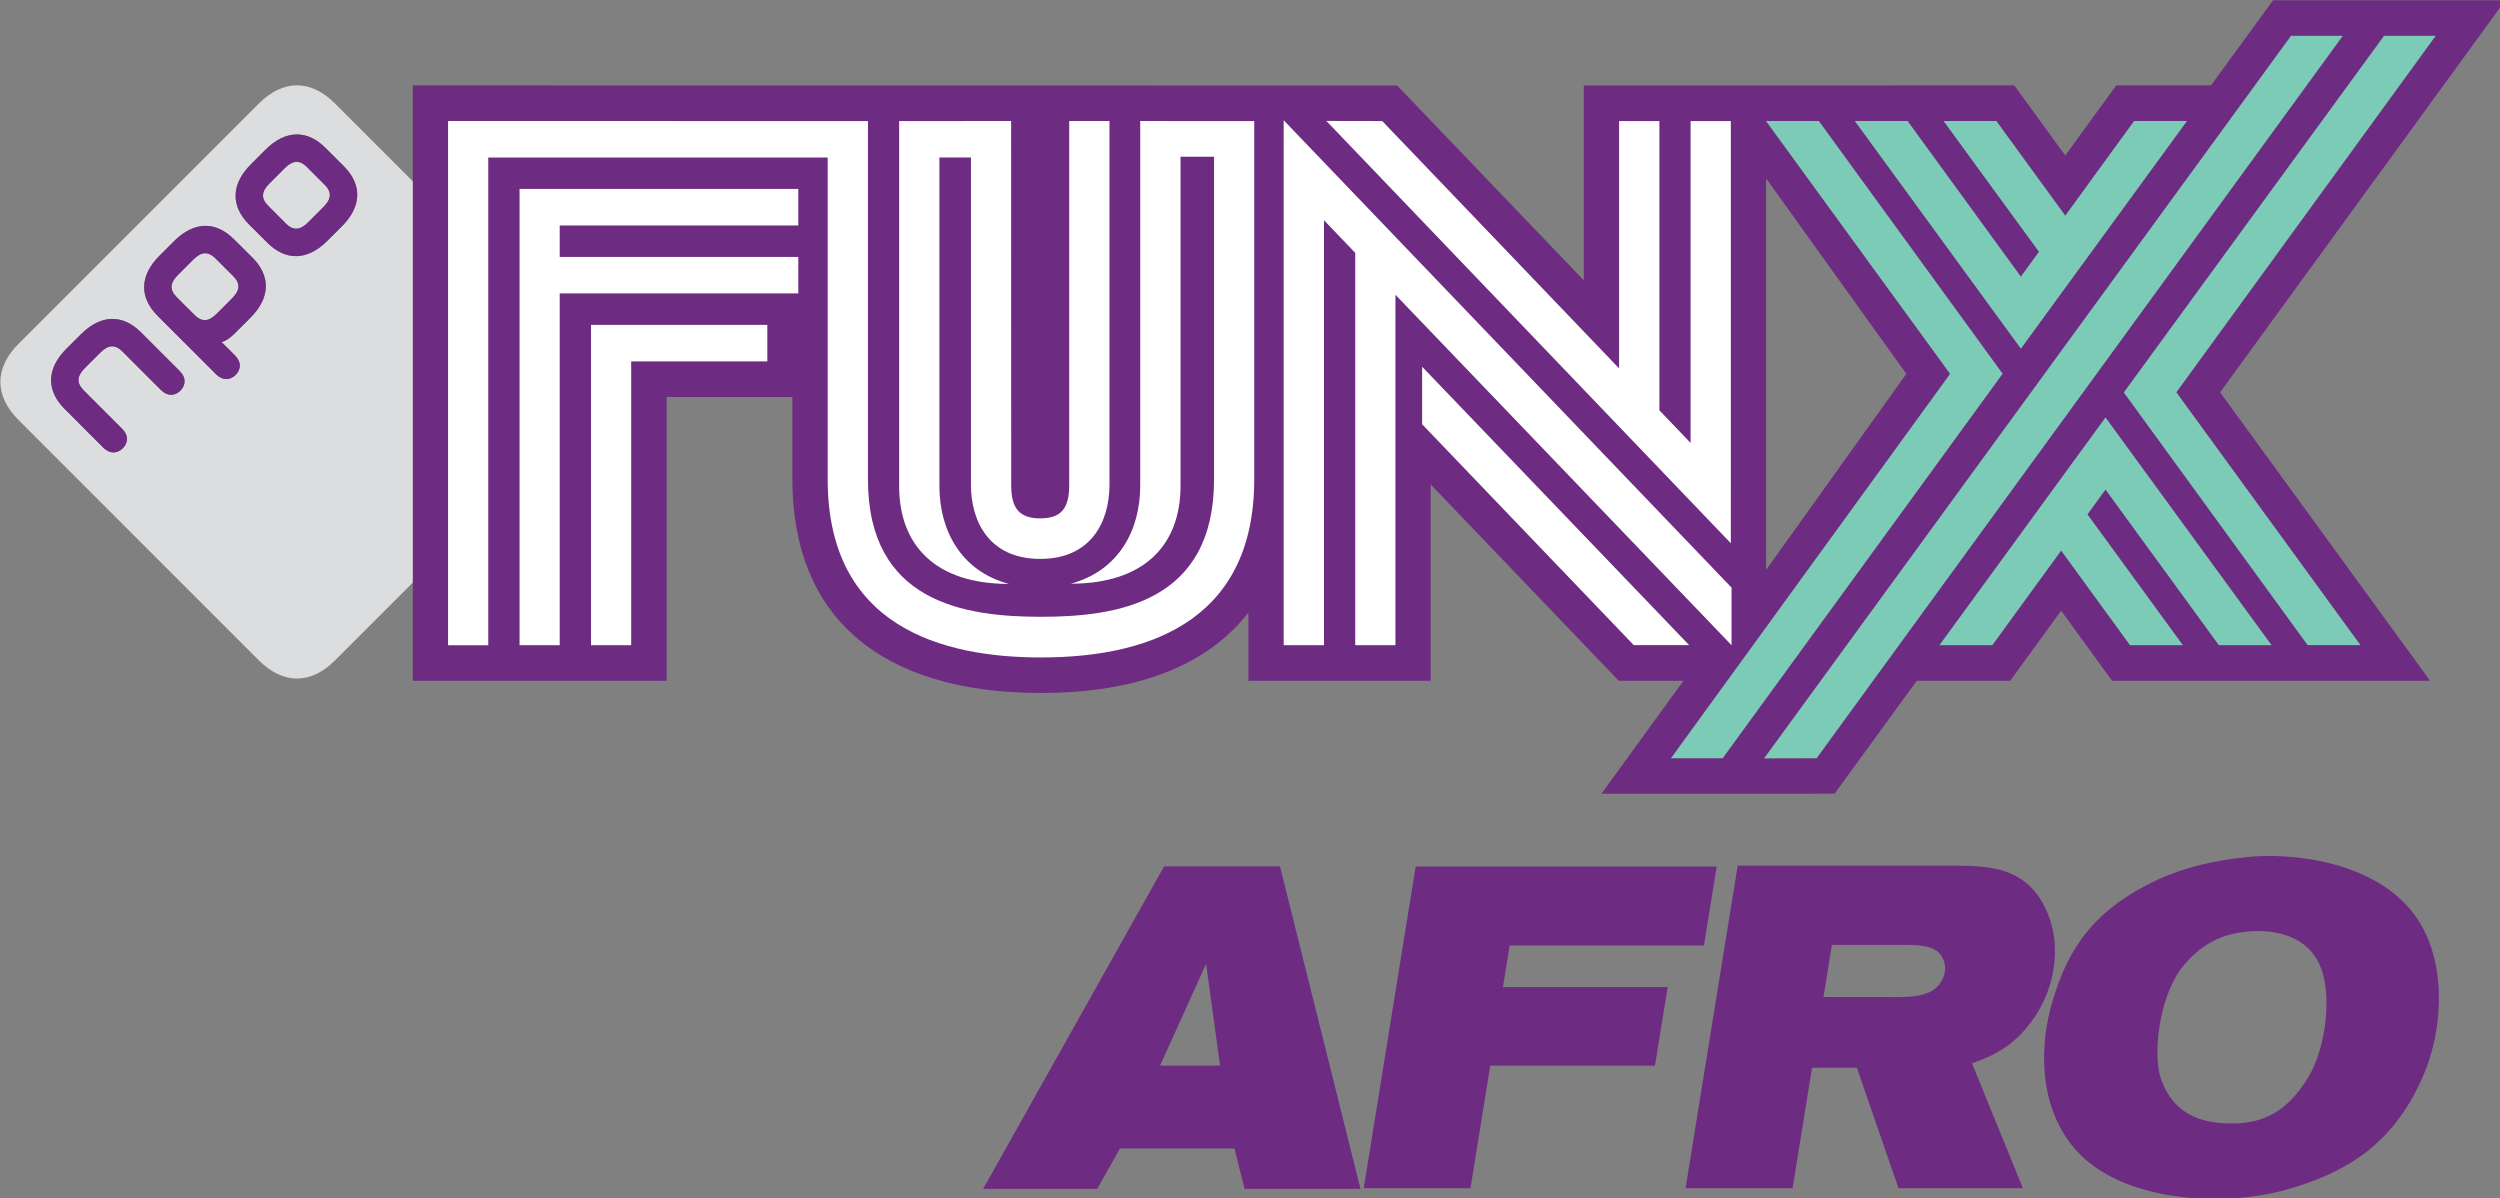 <svg version="1.1" viewBox="0 0 265 127" xmlns="http://www.w3.org/2000/svg">
 <rect x="0" y="0" width="265" height="127" fill="#808080" stroke="none"/>
 <g transform="matrix(1.003 0 0 1.003 -102.07 -66.291)">
  <g transform="matrix(.265 0 0 .265 101.67 65.987)" stroke-width=".264">
   <path d="m137.46 66.65-7.285-7.267c-7.203-7.212-15.88-7.349-23.993 0.755l-5.757 5.775c-8.095 8.095-7.967 16.762-0.764 23.993l7.267 7.258c7.221 7.24 15.907 7.358 23.993-0.755l5.784-5.766c8.104-8.104 7.967-16.771 0.755-23.993m-36.462 36.453-7.294-7.249c-7.212-7.231-15.853-7.367-23.974 0.737l-5.766 5.766c-8.104 8.104-7.967 16.762-0.755 24.002l23.329 23.32c2.701 2.692 5.739 2.292 7.822 0.227 2.065-2.083 2.419-5.057-0.282-7.758l-5.366-5.348c1.464-0.318 3.265-1.437 5.366-3.538l6.166-6.166c8.095-8.104 7.967-16.771 0.755-23.993m-28.931 45.311-15.462-15.452c-7.221-7.221-15.88-7.358-23.984 0.737l-5.766 5.757c-8.104 8.104-7.976 16.78-0.746 24.011l15.443 15.452c2.701 2.701 5.73 2.31 7.785 0.236 2.083-2.083 2.428-5.084-0.264-7.749l-15.316-15.325c-2.91-2.91-2.81-5.639 0.446-8.904l6.112-6.112c3.265-3.265 6.003-3.356 8.913-0.446l15.307 15.316c2.692 2.692 5.675 2.337 7.749 0.264 2.092-2.083 2.474-5.102-0.218-7.785m157.76 19.481-95.861 95.87c-9.641 9.65-20.728 9.65-30.368 0l-95.852-95.87c-9.659-9.65-9.659-20.718 0-30.368l95.852-95.852c9.668-9.659 20.728-9.659 30.368 0l95.861 95.852c9.677 9.641 9.677 20.718 0 30.368m-107.03-100.85c-2.91-2.91-5.648-2.819-8.895 0.437l-6.121 6.121c-3.265 3.256-3.347 6.012-0.446 8.886l6.994 7.012c2.919 2.929 5.648 2.838 8.904-0.446l6.121-6.121c3.247-3.238 3.347-5.994 0.437-8.877zm-29.459 43.456c2.91 2.91 2.81 5.657-0.446 8.886l-6.112 6.13c-3.283 3.274-5.994 3.356-8.895 0.437l-7.003-7.012c-2.91-2.883-2.829-5.63 0.418-8.868l6.13-6.13c3.274-3.256 5.994-3.338 8.904-0.446l7.003 7.003z" fill="#dcddde"/>
   <path d="m93.342 110.5-7.003-7.003c-2.919-2.901-5.621-2.819-8.913 0.437l-6.121 6.13c-3.256 3.256-3.338 5.985-0.418 8.886l7.003 6.994c2.901 2.929 5.612 2.847 8.895-0.427l6.103-6.13c3.274-3.238 3.365-5.975 0.455-8.886m7.667-7.403c7.203 7.221 7.34 15.898-0.764 23.993l-6.166 6.166c-2.101 2.101-3.902 3.22-5.375 3.547l5.375 5.348c2.701 2.692 2.347 5.675 0.273 7.749-2.074 2.065-5.111 2.465-7.804-0.227l-23.338-23.31c-7.221-7.231-7.349-15.889 0.764-24.002l5.766-5.766c8.104-8.113 16.762-7.976 23.974-0.746l7.294 7.249zm28.795-29.049-6.994-7.003c-2.929-2.91-5.657-2.81-8.913 0.437l-6.112 6.121c-3.265 3.256-3.347 6.012-0.446 8.877l7.003 7.021c2.901 2.919 5.63 2.829 8.895-0.437l6.112-6.13c3.256-3.238 3.347-5.994 0.455-8.886m7.658-7.394c7.212 7.221 7.349 15.88-0.755 23.993l-5.775 5.766c-8.095 8.113-16.771 7.985-23.993 0.746l-7.276-7.258c-7.212-7.231-7.331-15.898 0.764-23.993l5.757-5.766c8.113-8.104 16.78-7.967 23.993-0.755zm-65.384 81.755c2.683 2.692 2.292 5.721 0.218 7.794-2.092 2.065-5.075 2.428-7.758-0.273l-15.316-15.307c-2.901-2.919-5.639-2.829-8.904 0.446l-6.121 6.103c-3.247 3.274-3.347 5.994-0.437 8.904l15.316 15.325c2.701 2.665 2.337 5.675 0.273 7.758-2.074 2.065-5.093 2.465-7.794-0.227l-15.443-15.462c-7.231-7.231-7.367-15.916 0.746-24.011l5.766-5.757c8.104-8.104 16.771-7.967 23.993-0.746l15.462 15.452z" fill="#6e2b82"/>
   <path d="m704.68 227.67 55.933-78.175-55.933-77.954zm-32.965 44.24h-25.787l-75.004-78.307v78.307h-72.691v-27.174c-16.67 21.228-44.482 32.019-82.733 32.019-63.927 0-99.139-30.235-99.139-85.199v-32.833h-50.164v113.19h-101.21v-237.45l392.57 0.044 74.431 77.712v-77.734l171.68-0.022 20.325 27.945 20.325-27.945h37.788l24.752-33.956h92.642l-113.76 156.35 83.768 115.06h-126.82l-20.347-27.967-20.347 27.967h-37.238l-32.767 45.011-92.995 0.022 32.723-45.033z" fill="#6e2b82"/>
   <path d="m455.08 48.662h-0.088l0.088 0.396v145.1c0 17.661-8.566 33.868-27.702 39.021 29.442 0 43.778-15.525 43.778-39.021v-131.24h13.367v128.65c0 49.129-38.669 54.81-69.014 54.81s-69.014-5.681-69.014-54.81v-142.89l-167.45-0.022v209.07h16.031v-194.49h135.36v128.34c0 58.708 45.473 71.018 85.067 71.018 39.572 0 85.045-12.31 85.045-71.018v-142.89z" fill="#fff"/>
   <path d="m207.56 257.71h16.009v-140.3h95.153v-14.556h-95.153v-12.53h95.153v-14.578h-111.16z" fill="#fff"/>
   <path d="m236.05 257.71h16.031v-113.19h54.282v-14.556h-70.313z" fill="#fff"/>
   <path d="m402.72 233.27c-19.136-5.131-27.724-21.338-27.724-39.021v-131.05h12.574v130.52c0 14.732 7.355 29.574 27.636 29.574s27.614-14.842 27.614-29.574v-145.07h-16.053v145.07c0 8.896-2.731 13.411-11.561 13.411-8.808 0-11.583-4.514-11.583-13.411l-0.022-145.07-44.659 0.044v145.56c0 23.518 14.336 39.021 43.778 39.021" fill="#fff"/>
   <path d="m690.9 234.74-178.61-186.39v209.35h16.075v-169.47l12.464 13.014v156.46h16.031v-139.74l134.04 139.74v-22.968z" fill="#fff"/>
   <path d="m690.62 193.78v-145.1h-16.053v128.36l-12.442-13.014v-115.35h-16.075v98.632l-94.448-98.632-22.285-0.044 161.3 168.42v-23.276z" fill="#fff"/>
   <path d="m567.51 146.66v22.946l84.406 88.084h22.087l-106.49-111.03z" fill="#fff"/>
   <path d="m773.8 257.71h21.096l27.46-37.722 27.46 37.722h21.096l-38.052-52.168 7.179-9.887 45.209 62.055h21.03l-66.239-90.837z" fill="#7ccbb7"/>
   <path d="m971.73 14.681h-20.612c-0.176 0.176-103.78 142.23-103.78 142.23l73.308 100.77h21.074l-73.418-100.83z" fill="#7ccbb7"/>
   <path d="m872.55 48.642h-21.096l-27.46 37.744-27.482-37.744h-21.074l38.052 52.168-7.201 9.909-45.187-62.077h-21.052l66.239 90.815z" fill="#7ccbb7"/>
   <path d="m725.71 48.642h-21.096l73.44 100.86-111.32 153.29h20.634c0.154-0.176 111.65-153.35 111.65-153.35z" fill="#7ccbb7"/>
   <path d="m914.02 14.681c-0.154 0.176-210.15 288.17-210.15 288.17l20.964-0.066 209.84-288.1z" fill="#7ccbb7"/>
  </g>
  <g fill="#6e2b82" stroke-width=".07">
   <path d="m283.19 157.67h-31.811l-5.492 33.998h11.28l2.092-12.952h17.408l1.342-8.308h-17.408l0.709-4.388h20.531z" style="font-feature-settings:normal;font-variant-caps:normal;font-variant-ligatures:normal;font-variant-numeric:normal"/>
   <path d="m224.79 157.65-19.124 34.086h12.053l2.412-4.271h12.092l1.071 4.271h12.248l-8.503-34.086zm-0.428 21.058 4.87-10.764 1.47 10.764z" style="font-feature-settings:normal;font-variant-caps:normal;font-variant-ligatures:normal;font-variant-numeric:normal"/>
   <path d="m306.97 157.58h-21.562l-5.506 34.086h11.309l2.056-12.729h4.735l4.401 12.729h13.148l-5.381-13.199c2.983-1.025 5.043-2.392 6.882-5.297 2.011-3.246 2.418-7.219 1.2-10.337-2.162-5.51-6.704-5.254-11.282-5.254zm-12.495 13.882 0.89-5.51h5.87c3.326 0 5.35-0.171 5.978 1.751 0.216 0.598 0.168 1.623-0.511 2.435-1.181 1.495-3.579 1.324-6.006 1.324z" style="font-feature-settings:normal;font-variant-caps:normal;font-variant-ligatures:normal;font-variant-numeric:normal"/>
   <path d="m339.02 156.7c-2.975 0.298-6.208 0.98-9.2 2.343-6.67 3.11-9.477 7.2-11.127 12.824-1.4 4.559-1.569 11.162 2.385 15.678 4.9 5.666 15.832 6.135 22.38 4.26 6.098-1.747 11.048-4.601 14.206-11.588 2.148-4.601 2.795-11.503-0.043-16.403-3.877-6.689-13.664-7.711-18.601-7.115zm-6.838 11.887c1.995-2.684 4.339-3.664 6.417-3.962 2.163-0.341 6.488-0.298 8.22 3.238 1.509 2.982 0.812 8.989-1.135 12.1-2.291 3.792-4.869 4.772-7.732 4.857-2.739 0.043-6.254-0.426-7.766-4.601-0.96-2.514-0.27-8.478 1.996-11.631z" style="font-feature-settings:normal;font-variant-caps:normal;font-variant-ligatures:normal;font-variant-numeric:normal"/>
  </g>
 </g>
</svg>
